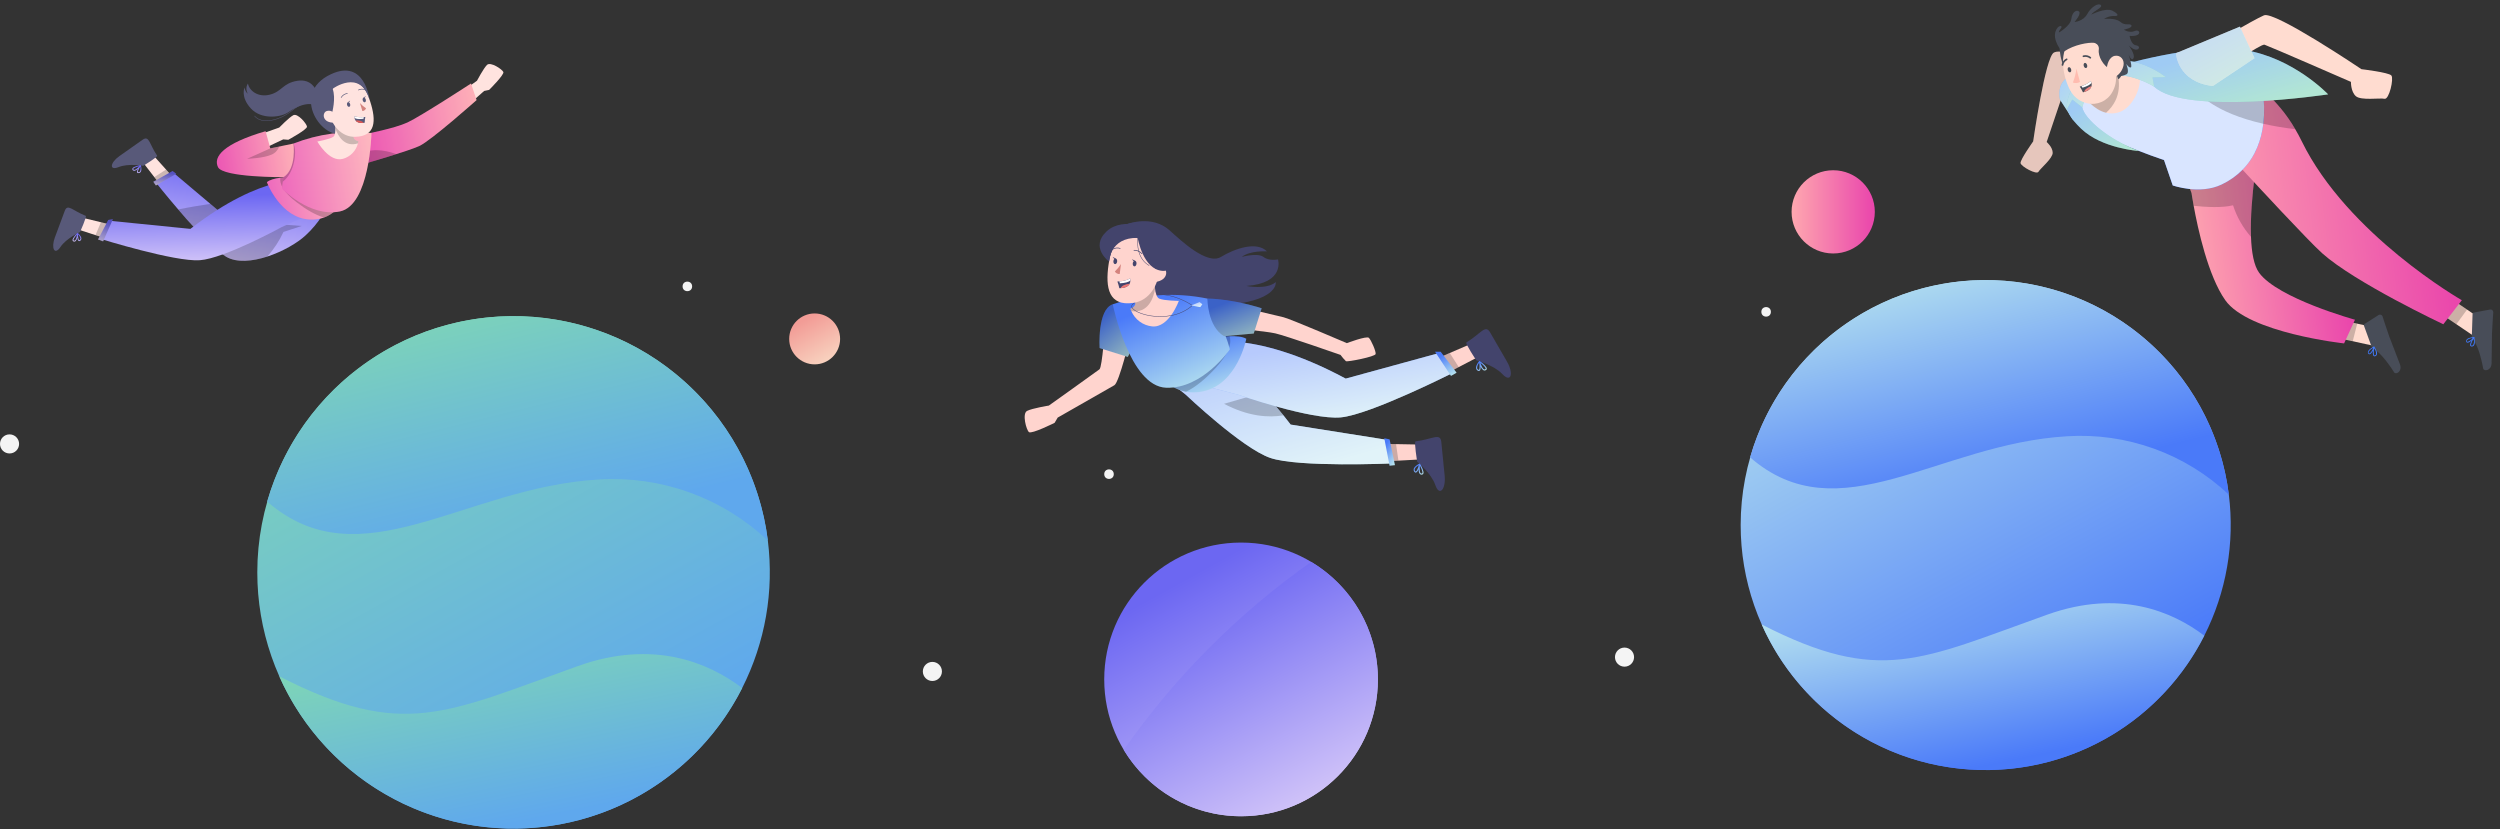 <svg width="2738" height="908" viewBox="0 0 2738 908" fill="none" xmlns="http://www.w3.org/2000/svg">
<rect x="0" y="0" width="2738" height="908" fill="#333333" stroke="none"/>
<path d="M499.361 105.028C510.913 96.703 522.39 88.407 522.39 88.407C522.39 88.407 529.542 74.847 533.377 71.075C537.212 67.303 550.139 75.947 551.283 78.899C552.427 81.851 535.688 98.462 535.688 98.462L530.226 99.614C530.226 99.614 516.781 111.519 504.586 122.322L499.361 105.028Z" fill="#FFE3DF"/>
<path d="M399.932 146.831C399.932 146.831 432.043 140.73 446.317 134.099C460.592 127.467 515.867 91.452 515.867 91.452L521.945 109.614C521.945 109.614 471.968 154.139 459.191 159.947C446.415 165.754 401.472 178.678 401.472 178.678L399.932 146.831Z" fill="url(#paint0_linear)"/>
<path opacity="0.1" d="M401.487 178.675C401.487 178.675 418.14 173.878 434.052 168.809C444.258 165.547 454.174 162.184 459.182 159.923C471.968 154.139 521.937 109.615 521.937 109.615L515.865 91.438C515.865 91.438 460.587 127.468 446.329 134.097C432.071 140.725 399.937 146.818 399.937 146.818L400.877 165.935L401.487 178.675Z" fill="white"/>
<path opacity="0.2" d="M401.484 178.675C401.484 178.675 418.138 173.878 434.05 168.809C426.151 165.869 413.109 162.48 400.875 165.936L401.484 178.675Z" fill="black"/>
<path d="M157.817 179.491L169.155 171.505L182.14 185.982L194.028 199.271L182.111 210.942L169.242 194.291L157.817 179.491Z" fill="#FFE3DF"/>
<path d="M172.094 170.52C172.947 171.79 156.898 181.629 156.898 181.629C156.898 181.629 140.681 178.677 129.981 182.981C119.28 187.285 120.529 178.167 130.789 170.941L156.163 153.065C163.442 147.932 163.272 157.348 172.094 170.52Z" fill="#585979"/>
<path d="M146.049 183.392C145.543 183.694 145.157 184.161 144.953 184.715C144.875 185.073 144.908 185.446 145.048 185.785C145.188 186.124 145.428 186.413 145.736 186.612C145.948 186.792 146.195 186.926 146.462 187.006C146.729 187.085 147.01 187.108 147.286 187.073C148.69 186.75 149.974 186.04 150.995 185.024C150.217 186.571 149.694 188.152 150.216 188.991C150.556 189.537 151.203 189.731 152.137 189.571C152.551 189.508 152.947 189.356 153.296 189.126C153.646 188.895 153.941 188.592 154.162 188.236C155.628 185.912 154.411 181.45 154.347 181.219C154.33 181.153 154.298 181.091 154.255 181.039C154.222 180.997 154.183 180.962 154.138 180.934C154.091 180.906 154.041 180.885 153.988 180.872V180.872C153.924 180.857 153.858 180.854 153.793 180.866C151.085 181.252 148.464 182.107 146.049 183.392V183.392ZM149.244 185.148C148.649 185.623 147.946 185.946 147.197 186.087C147.052 186.109 146.905 186.1 146.764 186.061C146.623 186.022 146.491 185.953 146.379 185.86C145.799 185.367 145.881 185.075 145.907 184.976C146.217 183.873 149.623 182.737 152.561 182.1C151.561 183.225 150.45 184.247 149.244 185.148ZM152.793 188.275C152.547 188.446 152.265 188.558 151.969 188.603C151.689 188.651 151.198 188.701 151.058 188.479C150.612 187.759 151.965 185.019 153.631 182.552C154.089 184.258 153.981 186.067 153.323 187.707C153.185 187.927 153.004 188.117 152.791 188.266L152.793 188.275Z" fill="url(#paint1_linear)"/>
<path opacity="0.2" d="M168.995 193.951L181.919 185.669L193.919 199.125L182.055 210.875L168.995 193.951Z" fill="black"/>
<path d="M171.086 200.31C171.086 200.31 181.51 213.505 195.172 229.408C206.918 243.39 219.417 256.722 232.614 269.344C232.876 269.573 233.114 269.806 233.348 270.015C237.746 274.209 242.547 277.959 247.682 281.21C259.305 287.968 276.387 286.302 292.802 280.974C309.752 275.432 325.966 265.964 334.672 257.788C341.86 251.204 348.136 243.687 353.332 235.438L335.531 204.286C335.531 204.286 306.504 217.604 259.781 246.329C259.403 246.591 258.997 246.834 258.591 247.076L230.379 223.269L190.526 189.652L171.086 200.31Z" fill="url(#paint2_linear)"/>
<path d="M192.998 190.341L170.75 203.149L167.917 199.078L189.035 187.318L192.998 190.341Z" fill="url(#paint3_linear)"/>
<path opacity="0.2" d="M233.348 270.015C237.746 274.209 242.547 277.959 247.682 281.209C259.305 287.967 276.387 286.302 292.802 280.974C299.952 272.881 305.898 263.8 310.458 254.012L330.479 247.439L309.415 245.903L233.348 270.015Z" fill="black"/>
<path opacity="0.2" d="M192.998 190.341L170.75 203.149L167.917 199.078L189.035 187.318L192.998 190.341Z" fill="black"/>
<path opacity="0.2" d="M195.172 229.408C206.918 243.39 219.417 256.722 232.613 269.344L262.284 249.682L259.781 246.329C259.403 246.591 258.996 246.834 258.59 247.076L230.379 223.269C221.627 224.547 208.664 226.635 195.172 229.408Z" fill="black"/>
<path d="M87.194 251.88L92.035 238.891L110.93 243.495L128.256 247.746L125.021 264.11L104.992 257.648L87.194 251.88Z" fill="#FFE3DF"/>
<path d="M93.911 236.406C95.333 236.974 87.654 254.162 87.654 254.162C87.654 254.162 72.605 260.889 66.212 270.491C59.818 280.093 55.697 271.86 60.074 260.1C64.451 248.339 67.794 239.367 70.902 231.01C74.011 222.654 79.178 230.531 93.911 236.406Z" fill="#585979"/>
<path d="M79.691 261.748C79.445 262.284 79.39 262.887 79.534 263.459C79.686 263.903 80.111 264.459 81.252 264.582C81.529 264.609 81.81 264.578 82.075 264.491C82.34 264.403 82.584 264.261 82.791 264.074C83.766 263.01 84.424 261.695 84.691 260.276C84.923 261.991 85.384 263.59 86.287 263.981C86.629 264.094 86.998 264.096 87.341 263.987C87.685 263.878 87.985 263.664 88.2 263.375C88.506 263.088 88.745 262.737 88.902 262.348C89.059 261.959 89.13 261.54 89.109 261.12C89.006 258.376 85.48 255.381 85.297 255.228C85.246 255.183 85.185 255.15 85.12 255.131V255.131C85.069 255.115 85.016 255.109 84.963 255.113C84.908 255.113 84.855 255.123 84.803 255.14C84.742 255.164 84.686 255.201 84.64 255.247C82.624 257.109 80.949 259.309 79.691 261.748V261.748ZM83.318 261.385C83.093 262.115 82.694 262.779 82.154 263.32C82.046 263.419 81.919 263.495 81.78 263.542C81.642 263.589 81.495 263.607 81.349 263.595C80.59 263.514 80.496 263.227 80.463 263.133C80.089 262.049 82.261 259.186 84.324 256.999C84.138 258.494 83.801 259.965 83.319 261.392L83.318 261.385ZM88.009 261.949C87.901 262.229 87.731 262.482 87.512 262.686C87.298 262.889 86.931 263.204 86.69 263.098C85.915 262.757 85.484 259.732 85.463 256.755C86.805 257.905 87.738 259.458 88.123 261.182C88.137 261.445 88.098 261.709 88.01 261.957L88.009 261.949Z" fill="url(#paint4_linear)"/>
<path opacity="0.2" d="M104.587 257.49L110.568 243.353L128.07 247.661L124.924 264.057L104.587 257.49Z" fill="black"/>
<path d="M334.366 197.453C334.366 197.453 288.542 188.628 208.519 250.666L119.922 241.767L109.901 261.557C109.901 261.557 191.6 286.986 218.83 284.997C246.06 283.009 308.544 248.671 308.544 248.671L359.516 225.977L334.366 197.453Z" fill="url(#paint5_linear)"/>
<path d="M123.638 240.047L118.566 240.903L107.363 262.263L112.929 264.339L123.638 240.047Z" fill="url(#paint6_linear)"/>
<path opacity="0.2" d="M123.638 240.047L118.566 240.903L107.363 262.263L112.929 264.339L123.638 240.047Z" fill="black"/>
<path d="M292.308 199.531C292.308 199.531 307.255 239.429 339.781 240.43C344.928 240.656 350.072 239.907 354.942 238.225C359.566 236.51 363.806 233.901 367.422 230.548C371.038 227.194 373.958 223.161 376.015 218.679C377.306 216.127 378.311 213.44 379.01 210.667L329.458 195.238L325.374 193.952C319.263 193.731 313.145 193.97 307.07 194.668C301.16 195.417 295.351 196.854 292.308 199.531Z" fill="url(#paint7_linear)"/>
<path opacity="0.2" d="M292.308 199.531C292.308 199.531 307.255 239.429 339.781 240.43C344.928 240.656 350.072 239.907 354.942 238.225C359.566 236.51 363.806 233.901 367.422 230.548C371.038 227.194 373.958 223.161 376.015 218.679C377.306 216.127 378.311 213.44 379.01 210.667L329.458 195.238L325.374 193.952C319.263 193.731 313.145 193.97 307.07 194.668C301.16 195.417 295.351 196.854 292.308 199.531Z" fill="white"/>
<path opacity="0.2" d="M324.787 221.457C335.485 229.634 345.14 235.345 354.942 238.229C359.566 236.515 363.807 233.906 367.423 230.553C371.038 227.199 373.958 223.166 376.015 218.684C360.934 210.024 345.389 202.198 329.451 195.241L325.366 193.956C319.256 193.734 313.137 193.974 307.063 194.672C305.958 200.929 309.891 210.08 324.787 221.457Z" fill="black"/>
<path d="M406.823 145.731C377.827 142.692 348.525 146.64 321.367 157.246C321.367 157.246 310.243 185.538 308.855 206.614C308.855 206.614 339.198 238.238 372.187 231.574C405.177 224.91 406.823 145.731 406.823 145.731Z" fill="url(#paint8_linear)"/>
<path opacity="0.2" d="M308.846 206.602C308.846 206.602 339.196 238.221 372.179 231.563C405.161 224.905 406.826 145.73 406.826 145.73C377.827 142.693 348.522 146.64 321.36 157.244C316.17 170.732 312.269 184.682 309.709 198.905C309.307 201.532 308.998 204.117 308.846 206.602Z" fill="white"/>
<path opacity="0.2" d="M309.709 198.905C322.882 189.379 325.571 164.979 321.36 157.244C316.17 170.732 312.269 184.681 309.709 198.905V198.905Z" fill="black"/>
<path d="M404.631 108.84C404.631 108.84 399.648 63.95 362.47 81.269C315.801 103.011 354.752 156.844 377.518 144.987C400.283 133.13 404.631 108.84 404.631 108.84Z" fill="#585979"/>
<path d="M347.525 154.969C347.525 154.969 360.544 178.139 375.6 173.957C379.587 172.835 383.206 170.678 386.09 167.704C388.974 164.731 391.02 161.047 392.019 157.027C392.241 156.248 392.414 155.454 392.535 154.653C392.535 154.653 384.339 153.646 388.138 145.975L366.436 134.312C366.804 136.369 367.05 138.445 367.175 140.53C367.345 144.244 367.059 148.471 364.968 149.884C361.011 152.567 347.525 154.969 347.525 154.969Z" fill="#FFE3DF"/>
<path opacity="0.2" d="M367.174 140.527C370.207 149.02 377.302 161.61 392.019 157.025C392.241 156.245 392.413 155.452 392.535 154.65C392.535 154.65 384.339 153.643 388.137 145.973L366.436 134.31C366.803 136.366 367.05 138.442 367.174 140.527V140.527Z" fill="black"/>
<path d="M375.128 90.38C392.091 86.165 399.815 93.886 405.398 111.06C412.382 132.517 411.396 149.242 389.026 149.842C358.655 150.673 346.958 97.384 375.128 90.38Z" fill="#FFE3DF"/>
<path d="M394.196 112.836C396.186 115.034 398.433 116.984 400.89 118.645C400.567 119.469 400.024 120.187 399.319 120.722C398.614 121.256 397.775 121.586 396.895 121.674L394.196 112.836Z" fill="#D4827D"/>
<path d="M383.468 114.033C383.848 115.417 383.407 116.746 382.478 116.999C381.55 117.253 380.499 116.34 380.12 114.948C379.741 113.556 380.181 112.235 381.11 111.981C382.038 111.728 383.09 112.646 383.468 114.033Z" fill="#585979"/>
<path d="M380.744 112.152L383.434 110.146C383.434 110.146 382.619 113.093 380.744 112.152Z" fill="#585979"/>
<path d="M400.61 109.022C400.988 110.409 400.546 111.735 399.62 111.988C398.694 112.241 397.641 111.329 397.26 109.937C396.878 108.546 397.324 107.224 398.25 106.971C399.176 106.718 400.232 107.647 400.61 109.022Z" fill="#585979"/>
<path d="M397.886 107.154L400.575 105.147C400.575 105.147 399.77 108.093 397.886 107.154Z" fill="#585979"/>
<path d="M380.387 102.361C379.007 102.531 377.684 103.016 376.521 103.777C375.358 104.538 374.384 105.556 373.675 106.752" stroke="#585979" stroke-width="0.725" stroke-linecap="round" stroke-linejoin="round"/>
<path d="M392.539 98.579C393.624 97.998 394.828 97.67 396.058 97.62C397.289 97.57 398.515 97.8 399.644 98.292" stroke="#585979" stroke-width="0.725" stroke-linecap="round" stroke-linejoin="round"/>
<path d="M363.699 123.578C363.699 123.578 368.164 107.672 364.288 97.21C364.288 97.21 394.488 75.121 404.629 108.828C404.629 108.828 400.373 77.715 371.055 84.289C341.775 90.854 348.979 133.989 367.199 142.955C367.199 142.955 360.959 133.515 363.699 123.578Z" fill="#585979"/>
<path d="M367.36 126.47C366.707 124.549 365.32 122.964 363.502 122.063C361.683 121.162 359.582 121.018 357.658 121.664C352.545 123.542 352.722 134.957 366.443 134.301C368.412 134.207 369.012 132.111 367.36 126.47Z" fill="#FFE3DF"/>
<path d="M400.106 128.078C399.713 130.179 399.472 132.305 399.386 134.441C399.012 134.492 398.641 134.545 398.266 134.576C393.182 135.14 390.638 133.722 389.36 131.98C388.753 131.117 388.363 130.12 388.222 129.074C388.121 128.485 388.103 127.884 388.169 127.29C391.461 128.335 394.939 128.66 398.368 128.244C399.439 128.175 400.106 128.078 400.106 128.078Z" fill="#585979"/>
<path d="M398.37 128.244L398.109 130.114C393.321 130.636 389.881 130.359 388.221 129.074C388.12 128.485 388.103 127.884 388.168 127.29C391.461 128.335 394.94 128.66 398.37 128.244Z" fill="white"/>
<path d="M398.266 134.576C393.182 135.141 390.638 133.722 389.36 131.98C391.296 131.803 393.249 131.97 395.127 132.473C396.367 132.828 397.466 133.564 398.266 134.576V134.576Z" fill="#DE5753"/>
<path d="M346.226 99.097C346.226 99.097 341.527 85.806 325.443 88.519C309.36 91.233 308.778 100.418 295.411 103.699C282.044 106.98 272.814 98.872 271.578 91.546C271.578 91.546 267.87 95.776 271.336 102.726C269.372 100.91 268.139 98.438 267.87 95.776C267.87 95.776 263.033 105.945 274.686 118.71C286.338 131.474 307.771 128.499 315.587 123.029C335.47 109.12 345.853 115.319 345.853 115.319L346.226 99.097Z" fill="#585979"/>
<path d="M344.056 113.384C344.056 113.384 335.488 108.239 320.53 120.528C305.573 132.816 286.155 136.157 278.893 127.113" stroke="#585979" stroke-width="0.5" stroke-linecap="round" stroke-linejoin="round"/>
<path d="M279.032 149.181C292.455 144.432 305.807 139.695 305.807 139.695C305.807 139.695 316.475 128.692 321.228 126.163C325.981 123.635 335.945 135.549 336.212 138.706C336.478 141.863 315.745 153.089 315.745 153.089L310.18 152.659C310.18 152.659 293.93 160.305 279.191 167.258L279.032 149.181Z" fill="#FFE3DF"/>
<path d="M290.867 143.706L296.004 162.508L321.364 157.236C321.364 157.236 325.101 184.655 310.559 194.02C310.559 194.02 244.391 194.46 238.792 183.094C233.192 171.727 244.515 157.312 290.867 143.706Z" fill="url(#paint9_linear)"/>
<path opacity="0.1" d="M238.806 183.095C244.398 194.448 310.55 194.017 310.55 194.017C325.093 184.658 321.361 157.243 321.361 157.243L305.643 160.516L295.995 162.516L290.859 143.709C244.517 157.316 233.186 171.722 238.806 183.095Z" fill="white"/>
<path opacity="0.2" d="M270.619 173.928C270.619 173.928 288.501 173.321 297.163 169.45C299.142 168.668 300.925 167.463 302.39 165.92C303.854 164.377 304.964 162.533 305.642 160.517L295.994 162.518L270.619 173.928Z" fill="black"/>
<path d="M1553.35 503.288L1551.71 486.806L1528.49 486.377L1507.17 486.02L1505.94 505.907L1531.04 504.532L1553.35 503.288Z" fill="#FFD4CE"/>
<path d="M1550.3 483.376C1548.49 483.599 1552.13 505.789 1552.13 505.789C1552.13 505.789 1567.47 518.139 1571.94 531.175C1576.4 544.211 1583.67 535.956 1582.19 521.039C1580.71 506.122 1579.58 494.739 1578.52 484.141C1577.45 473.542 1569.1 481.062 1550.3 483.376Z" fill="#43446C"/>
<path d="M1559.02 516.968C1559.14 517.662 1559.02 518.375 1558.68 518.991C1558.42 519.342 1558.06 519.605 1557.64 519.743C1557.23 519.882 1556.78 519.891 1556.36 519.768C1556.03 519.716 1555.71 519.597 1555.43 519.418C1555.15 519.239 1554.91 519.004 1554.73 518.727C1553.93 517.205 1553.56 515.49 1553.68 513.774C1552.89 515.685 1551.87 517.392 1550.71 517.578C1549.95 517.696 1549.27 517.265 1548.68 516.295C1548.42 515.869 1548.25 515.392 1548.18 514.894C1548.12 514.397 1548.17 513.892 1548.32 513.414C1549.27 510.276 1554.26 507.888 1554.52 507.766C1554.59 507.729 1554.68 507.71 1554.76 507.709C1554.82 507.707 1554.89 507.716 1554.95 507.734C1555.01 507.754 1555.07 507.783 1555.12 507.819V507.819C1555.18 507.865 1555.24 507.923 1555.28 507.991C1557.04 510.743 1558.31 513.781 1559.02 516.968ZM1554.94 515.454C1554.98 516.364 1555.24 517.251 1555.69 518.039C1555.79 518.186 1555.91 518.311 1556.05 518.408C1556.2 518.505 1556.36 518.57 1556.54 518.599C1557.43 518.734 1557.63 518.433 1557.7 518.335C1558.46 517.196 1556.83 513.228 1555.11 510.075C1554.86 511.861 1554.81 513.667 1554.93 515.464L1554.94 515.454ZM1549.35 514.683C1549.39 515.039 1549.51 515.382 1549.7 515.685C1549.87 515.976 1550.21 516.456 1550.53 516.407C1551.52 516.25 1552.94 512.885 1553.87 509.453C1552.4 510.303 1550 511.937 1549.46 513.759C1549.36 514.056 1549.32 514.37 1549.34 514.683H1549.35Z" fill="url(#paint10_linear)"/>
<path opacity="0.2" d="M1531.55 504.479L1528.94 486.328L1507.4 485.993L1506.05 505.892L1531.55 504.479Z" fill="black"/>
<path d="M1284.36 365.254C1284.36 365.254 1339.98 369 1413.55 465.003L1518.61 481.659L1524.17 507.569C1524.17 507.569 1422.06 512.096 1391.21 501.517C1360.36 490.938 1298.62 432.271 1298.62 432.271L1246.64 390.542L1284.36 365.254Z" fill="url(#paint11_linear)"/>
<path opacity="0.6" d="M1524.17 507.552C1524.17 507.552 1422.05 512.084 1391.21 501.502C1360.38 490.921 1298.63 432.256 1298.63 432.256L1246.65 390.542L1284.37 365.264C1284.37 365.264 1327.41 368.155 1387.86 434.24C1393.61 440.536 1399.54 447.369 1405.59 454.865C1408.21 458.131 1410.87 461.511 1413.55 465.005L1518.61 481.662L1524.17 507.552Z" fill="white"/>
<path opacity="0.2" d="M1405.59 454.865C1389.43 457.608 1367.33 456.286 1340.58 442.25L1375.37 432.159L1387.86 434.241C1393.61 440.536 1399.54 447.37 1405.59 454.865Z" fill="black"/>
<path d="M1516.06 479.962L1521.86 510.073L1527.76 509.453L1521.88 481.179L1516.06 479.962Z" fill="url(#paint12_linear)"/>
<path d="M1616.97 391.944L1608.68 377.595L1587.34 386.773L1567.78 395.223L1574.84 413.856L1597.15 402.263L1616.97 391.944Z" fill="#FFD4CE"/>
<path d="M1605.99 375.052C1604.43 376.003 1616.89 394.721 1616.89 394.721C1616.89 394.721 1635.95 399.657 1645.39 409.695C1654.83 419.732 1658.05 409.205 1650.56 396.237C1643.06 383.27 1637.34 373.347 1632.02 364.125C1626.69 354.903 1622.16 365.201 1605.99 375.052Z" fill="#43446C"/>
<path d="M1627.77 402.074C1628.16 402.657 1628.35 403.357 1628.29 404.058C1628.2 404.612 1627.81 405.352 1626.49 405.724C1626.17 405.813 1625.83 405.835 1625.5 405.787C1625.17 405.739 1624.86 405.624 1624.58 405.447C1623.22 404.391 1622.18 402.977 1621.58 401.364C1621.65 403.429 1621.43 405.408 1620.44 406.055C1620.06 406.255 1619.62 406.331 1619.2 406.271C1618.77 406.211 1618.38 406.019 1618.07 405.722C1617.65 405.444 1617.3 405.079 1617.03 404.652C1616.77 404.224 1616.61 403.745 1616.55 403.248C1616.12 399.992 1619.68 395.765 1619.87 395.547C1619.92 395.485 1619.98 395.434 1620.06 395.397V395.397C1620.11 395.369 1620.17 395.35 1620.24 395.341V395.341C1620.3 395.33 1620.37 395.33 1620.43 395.341C1620.5 395.356 1620.58 395.387 1620.64 395.431C1623.38 397.216 1625.79 399.464 1627.77 402.074V402.074ZM1623.42 402.376C1623.83 403.19 1624.43 403.892 1625.17 404.423C1625.31 404.519 1625.48 404.582 1625.65 404.611C1625.82 404.639 1626 404.631 1626.17 404.587C1627.04 404.342 1627.1 403.982 1627.12 403.865C1627.35 402.515 1624.22 399.573 1621.35 397.408C1621.87 399.13 1622.57 400.794 1623.42 402.376V402.376ZM1618.01 403.975C1618.19 404.285 1618.44 404.548 1618.74 404.747C1619.02 404.94 1619.53 405.237 1619.79 405.065C1620.64 404.512 1620.54 400.859 1619.98 397.352C1618.63 398.973 1617.83 400.988 1617.72 403.096C1617.76 403.405 1617.86 403.704 1618.01 403.975V403.975Z" fill="url(#paint13_linear)"/>
<path opacity="0.2" d="M1597.59 402.008L1587.74 386.545L1567.98 395.118L1574.94 413.807L1597.59 402.008Z" fill="black"/>
<path d="M1210.24 357.565C1210.24 357.565 1207.24 402.045 1204.14 404.467C1201.04 406.89 1148.71 444.185 1148.71 444.185C1148.71 444.185 1130.63 447.093 1124.9 450C1119.16 452.908 1124 470.835 1126.91 473.255C1129.82 475.675 1155.01 463.082 1155.01 463.082L1158.4 457.341C1158.4 457.341 1215.15 424.805 1220.45 421.898C1225.75 418.99 1237.98 368.255 1237.98 368.255L1210.24 357.565Z" fill="#FFD4CE"/>
<path d="M1218.67 333.257C1201.52 339.058 1204.31 381.21 1204.31 381.21L1235.15 390.9L1241.89 377.818L1218.67 333.257Z" fill="url(#paint14_linear)"/>
<path opacity="0.2" d="M1218.67 333.257C1201.52 339.058 1204.31 381.21 1204.31 381.21L1235.15 390.9L1241.89 377.818L1218.67 333.257Z" fill="black"/>
<path d="M1315 376.97C1315 376.97 1367.22 357.47 1473.81 414.643L1576.42 386.54L1592.15 407.851C1592.15 407.851 1500.97 454.04 1468.5 457.109C1436.03 460.178 1355.6 432.151 1355.6 432.151L1291.05 415.549L1315 376.97Z" fill="url(#paint15_linear)"/>
<path opacity="0.6" d="M1315 376.97C1315 376.97 1367.22 357.47 1473.81 414.643L1576.42 386.54L1592.15 407.851C1592.15 407.851 1500.97 454.04 1468.5 457.109C1436.03 460.178 1355.6 432.151 1355.6 432.151L1291.05 415.549L1315 376.97Z" fill="white"/>
<path d="M1571.68 385.25H1577.82L1595.26 408.184L1589.13 411.738L1571.68 385.25Z" fill="url(#paint16_linear)"/>
<path d="M1235.15 245.237C1235.15 245.237 1261.76 234.89 1281.21 252.509C1293.48 263.627 1322.16 290.576 1337.18 281.385C1352.2 272.195 1376.43 263.906 1387.56 275.316C1387.56 275.316 1369.15 274.091 1359.95 281.385C1359.95 281.385 1377.39 276.526 1383.69 281.385C1389.99 286.245 1399.68 284.109 1399.68 284.109C1399.68 284.109 1407.76 310.073 1364.95 313.177C1364.95 313.177 1387.08 317.632 1397.25 308.966C1397.25 308.966 1400.16 327.457 1350.26 333.257C1300.35 339.058 1256.86 330.531 1246.63 315.656C1236.4 300.78 1235.15 245.237 1235.15 245.237Z" fill="#43446C"/>
<path d="M1364.96 371.044C1364.96 371.044 1355.28 421.013 1317.17 428.655C1311.15 429.943 1304.94 430.085 1298.87 429.072C1287.18 426.848 1276.86 420.073 1270.16 410.235C1268.13 407.486 1266.42 404.521 1265.04 401.393L1320.35 373.371L1324.91 371.044C1332.06 369.57 1339.32 368.637 1346.61 368.252C1353.71 367.958 1360.84 368.497 1364.96 371.044Z" fill="url(#paint17_linear)"/>
<path opacity="0.2" d="M1331.06 403.328C1320.08 415.085 1309.84 423.732 1298.87 429.072C1287.18 426.848 1276.85 420.072 1270.16 410.235C1286.21 397.039 1302.96 384.733 1320.35 373.371L1324.91 371.044C1332.06 369.57 1339.32 368.637 1346.61 368.252C1349.16 375.404 1346.34 386.966 1331.06 403.328Z" fill="black"/>
<path d="M1218.67 333.257C1252.07 322.122 1287.82 319.965 1322.33 327.001C1322.33 327.001 1341.06 358.109 1346.87 382.665C1346.87 382.665 1317.42 425.946 1277.24 424.653C1237.05 423.36 1218.67 333.257 1218.67 333.257Z" fill="url(#paint18_linear)"/>
<path d="M1305.85 334.536C1305.85 334.536 1268.94 308.401 1240.56 333.258" stroke="#43446C" stroke-width="0.5" stroke-linecap="round" stroke-linejoin="round"/>
<path d="M1214.63 286.527C1214.63 286.527 1211.58 232.661 1258.82 245.673C1318.11 262.006 1282.93 333.147 1253.76 323.717C1224.58 314.286 1214.63 286.527 1214.63 286.527Z" fill="#43446C"/>
<path d="M1291.06 329.527C1291.06 329.527 1280.33 359.41 1261.76 357.475C1256.84 356.945 1252.15 355.123 1248.16 352.193C1244.17 349.263 1241.03 345.331 1239.05 340.794C1238.64 339.92 1238.28 339.02 1237.98 338.1C1237.98 338.1 1247.43 335.283 1241.43 327.004L1264.68 308.952C1264.65 311.447 1264.77 313.941 1265.04 316.422C1265.58 320.831 1266.76 325.755 1269.5 327.004C1274.69 329.38 1291.06 329.527 1291.06 329.527Z" fill="#FFD4CE"/>
<path opacity="0.2" d="M1265.04 316.422C1263.16 327.029 1257.3 343.268 1239.05 340.794C1238.64 339.92 1238.28 339.02 1237.98 338.1C1237.98 338.1 1247.43 335.283 1241.43 327.004L1264.68 308.952C1264.65 311.447 1264.77 313.941 1265.04 316.422Z" fill="black"/>
<path d="M1245.71 258.936C1224.89 257.339 1217.33 267.972 1214.16 289.309C1210.2 315.974 1214.68 335.476 1241.15 331.746C1277.09 326.68 1280.28 261.586 1245.71 258.936Z" fill="#FFD4CE"/>
<path d="M1227.71 289.177C1225.8 292.16 1223.55 294.902 1220.99 297.346C1221.53 298.253 1222.32 298.992 1223.25 299.481C1224.19 299.971 1225.24 300.193 1226.3 300.121L1227.71 289.177Z" fill="#D4827D"/>
<path d="M1240.58 288.452C1240.41 290.167 1241.19 291.636 1242.33 291.749C1243.47 291.862 1244.54 290.571 1244.7 288.866C1244.87 287.161 1244.09 285.682 1242.95 285.567C1241.82 285.452 1240.75 286.745 1240.58 288.452Z" fill="#43446C"/>
<path d="M1243.42 285.707L1239.85 283.879C1239.85 283.879 1241.39 287.176 1243.42 285.707Z" fill="#43446C"/>
<path d="M1219.4 285.969C1219.23 287.684 1220.01 289.153 1221.15 289.266C1222.28 289.379 1223.35 288.09 1223.52 286.383C1223.68 284.676 1222.91 283.199 1221.77 283.086C1220.63 282.973 1219.57 284.262 1219.4 285.969Z" fill="#43446C"/>
<path d="M1222.23 283.215L1218.66 281.386C1218.66 281.386 1220.2 284.695 1222.23 283.215Z" fill="#43446C"/>
<path d="M1241.89 274.091C1243.55 274.017 1245.21 274.324 1246.73 274.99C1248.26 275.656 1249.61 276.662 1250.68 277.932" stroke="#43446C" stroke-width="0.725" stroke-linecap="round" stroke-linejoin="round"/>
<path d="M1226.83 272.051C1225.43 271.582 1223.95 271.435 1222.49 271.621C1221.03 271.808 1219.63 272.322 1218.4 273.126" stroke="#43446C" stroke-width="0.725" stroke-linecap="round" stroke-linejoin="round"/>
<path d="M1265.77 295.769C1265.77 295.769 1257.35 277.917 1259.83 264.825C1259.83 264.825 1219.87 244.808 1214.62 286.527C1214.62 286.527 1213.44 249.036 1249.3 250.951C1285.09 252.862 1285.18 305.104 1265.5 319.291C1265.5 319.286 1270.97 306.928 1265.77 295.769Z" fill="#43446C"/>
<path d="M1262.03 299.913C1262.42 297.52 1263.74 295.378 1265.7 293.954C1267.66 292.531 1270.11 291.944 1272.5 292.32C1278.9 293.52 1280.96 307 1264.67 308.954C1262.33 309.221 1261.2 306.875 1262.03 299.913Z" fill="#FFD4CE"/>
<path d="M1223.77 308.305C1224.66 310.7 1225.36 313.156 1225.89 315.653C1226.34 315.638 1226.79 315.626 1227.24 315.587C1233.33 315.244 1236.05 313.069 1237.21 310.762C1237.75 309.624 1238.02 308.372 1237.97 307.112C1237.97 306.397 1237.87 305.685 1237.68 304.998C1234.01 306.885 1229.97 307.96 1225.85 308.15C1224.58 308.285 1223.77 308.305 1223.77 308.305Z" fill="#43446C"/>
<path d="M1225.85 308.153L1226.53 310.306C1232.27 309.968 1236.27 308.957 1237.97 307.122C1237.97 306.407 1237.87 305.696 1237.68 305.008C1234.01 306.893 1229.97 307.966 1225.85 308.153Z" fill="white"/>
<path d="M1227.24 315.59C1233.34 315.247 1236.05 313.072 1237.21 310.764C1234.9 310.936 1232.63 311.517 1230.52 312.479C1229.12 313.147 1227.98 314.235 1227.24 315.59V315.59Z" fill="#EC7774"/>
<path d="M1246.02 260.541C1246.02 260.541 1251.78 295.441 1273.38 296.656C1294.99 297.87 1265.02 251.943 1265.02 251.943C1265.02 251.943 1230.84 235.963 1212.04 253.325C1193.24 270.687 1214.62 286.527 1214.62 286.527C1214.62 286.527 1215.33 259.897 1246.02 260.541Z" fill="#43446C"/>
<path d="M1246.41 258.124C1246.41 258.124 1242.07 281.317 1258.51 290.836" stroke="#43446C" stroke-width="0.5" stroke-linecap="round" stroke-linejoin="round"/>
<path d="M1240.56 333.257C1231.51 341.186 1279.04 358.438 1305.85 334.536" stroke="#43446C" stroke-width="0.5" stroke-linecap="round" stroke-linejoin="round"/>
<path d="M1304.67 334.536L1313.77 330.82L1316.78 333.257L1314.41 336.312L1304.67 334.536Z" fill="url(#paint19_linear)"/>
<path opacity="0.6" d="M1304.67 334.536L1313.77 330.82L1316.78 333.257L1314.41 336.312L1304.67 334.536Z" fill="white"/>
<path d="M1350.33 334.482C1350.33 334.482 1397.31 345.24 1405.87 347.496C1414.42 349.752 1475.06 375.802 1475.06 375.802C1475.06 375.802 1496.75 367.572 1499.21 369.999C1501.68 372.427 1507.1 384.752 1506.61 387.711C1506.12 390.67 1475.55 396.586 1474.07 395.598C1471.92 393.461 1469.94 391.153 1468.16 388.696C1468.16 388.696 1408.01 367.631 1396.67 365.096C1385.34 362.56 1346.88 359.217 1346.88 359.217L1350.33 334.482Z" fill="#FFD4CE"/>
<path d="M1322.33 327.001C1322.33 327.001 1322.33 357.566 1340.58 368.179L1373.09 365.264L1381.76 337.605C1381.76 337.605 1351.56 327.54 1322.33 327.001Z" fill="url(#paint20_linear)"/>
<path opacity="0.2" d="M1322.33 327.001C1322.33 327.001 1322.33 357.566 1340.58 368.179L1373.09 365.264L1381.76 337.605C1381.76 337.605 1351.56 327.54 1322.33 327.001Z" fill="black"/>
<path d="M2267.59 78.761L2266.18 66.919C2265.97 65.077 2265.32 63.311 2264.3 61.764C2263.28 60.218 2261.9 58.934 2260.29 58.016C2258.68 57.099 2256.87 56.573 2255.02 56.482C2253.17 56.391 2251.32 56.737 2249.63 57.492L2249.54 57.529C2240.04 61.868 2226.73 154.867 2226.73 154.867C2226.73 154.867 2212.44 174.985 2212.91 178.611C2213.37 182.236 2230.49 191.768 2232.54 188.1C2234.59 184.432 2248.01 173.596 2248.08 167.41C2248.16 161.224 2241.51 155.526 2241.51 155.526C2241.51 155.526 2262.15 93.996 2267.59 78.761Z" fill="#FFDCD0"/>
<path opacity="0.1" d="M2267.59 78.761L2266.18 66.919C2265.97 65.077 2265.32 63.311 2264.3 61.764C2263.28 60.218 2261.9 58.934 2260.29 58.016C2258.68 57.099 2256.87 56.573 2255.02 56.482C2253.17 56.391 2251.32 56.737 2249.63 57.492L2249.54 57.529C2240.04 61.868 2226.73 154.867 2226.73 154.867C2226.73 154.867 2212.44 174.985 2212.91 178.611C2213.37 182.236 2230.49 191.768 2232.54 188.1C2234.59 184.432 2248.01 173.596 2248.08 167.41C2248.16 161.224 2241.51 155.526 2241.51 155.526C2241.51 155.526 2262.15 93.996 2267.59 78.761Z" fill="black"/>
<path d="M2270.86 131.918L2256.1 109.184C2256.1 109.184 2250.89 88.25 2269.38 83.109L2283.75 86.331L2270.86 131.918Z" fill="url(#paint21_linear)"/>
<path opacity="0.5" d="M2270.86 131.918L2256.1 109.184C2256.1 109.184 2250.89 88.25 2269.38 83.109L2283.75 86.331L2270.86 131.918Z" fill="white"/>
<path d="M2603.39 359.227L2598.48 378.471L2553.49 368.693L2558.41 349.427L2603.39 359.227Z" fill="#FFDCD0"/>
<path d="M2597.28 379.464L2589.05 356.786C2588.92 356.414 2588.91 356.008 2589.04 355.634C2589.17 355.261 2589.42 354.941 2589.75 354.729L2605.04 345.014C2605.7 344.606 2606.5 344.475 2607.26 344.652C2608.01 344.828 2608.67 345.296 2609.08 345.954C2609.19 346.138 2609.29 346.334 2609.36 346.537C2611.9 353.918 2613.39 359.427 2616.74 368.642C2618.8 374.316 2625.61 391.224 2628.45 399.067C2631.3 406.91 2623.92 410.737 2622.05 407.788C2613.69 394.535 2605.41 385.284 2599.61 382.177C2598.51 381.605 2597.68 380.634 2597.28 379.464V379.464Z" fill="#484D58"/>
<path d="M2602.8 384.451C2603.36 385.682 2603.49 387.069 2603.15 388.38C2602.99 388.828 2602.72 389.227 2602.37 389.541C2602.01 389.854 2601.58 390.071 2601.11 390.17C2600.86 390.27 2600.58 390.294 2600.31 390.239C2600.04 390.183 2599.79 390.051 2599.6 389.857C2597.78 388.179 2599.29 380.803 2599.48 379.982C2599.49 379.891 2599.53 379.807 2599.6 379.741C2599.66 379.675 2599.74 379.63 2599.83 379.615C2599.92 379.594 2600.02 379.601 2600.11 379.634C2600.2 379.667 2600.27 379.725 2600.33 379.802C2601.32 381.255 2602.15 382.815 2602.8 384.451V384.451ZM2599.94 388.633C2599.99 388.836 2600.11 389.02 2600.26 389.161C2600.31 389.279 2600.53 389.361 2600.89 389.257C2601.2 389.187 2601.48 389.044 2601.72 388.84C2601.96 388.635 2602.15 388.376 2602.26 388.084C2602.45 385.645 2601.71 383.225 2600.18 381.314C2599.64 383.716 2599.56 386.2 2599.95 388.631L2599.94 388.633Z" fill="#407BFF"/>
<path d="M2600.39 379.925L2600.47 380.137C2600.12 382.441 2597.37 387.661 2595.26 387.996C2594.91 388.05 2594.55 387.979 2594.24 387.797C2593.93 387.614 2593.7 387.33 2593.58 386.995C2593.41 386.675 2593.32 386.324 2593.3 385.965C2593.28 385.606 2593.34 385.246 2593.47 384.911C2594.44 382.111 2599.64 379.713 2599.89 379.594C2599.97 379.564 2600.06 379.554 2600.14 379.566C2600.23 379.577 2600.31 379.61 2600.38 379.66C2600.41 379.745 2600.41 379.837 2600.39 379.925ZM2594.18 386.425L2594.26 386.64C2594.46 387.21 2594.81 387.137 2594.94 387.118C2596.24 386.914 2598.48 383.41 2599.24 380.963C2597.16 381.859 2595.4 383.369 2594.2 385.29C2594.06 385.653 2594.06 386.054 2594.19 386.418L2594.18 386.425Z" fill="#407BFF"/>
<path opacity="0.2" d="M2558.43 349.432L2553.52 368.698L2576.72 373.729L2581.63 354.463L2558.43 349.432Z" fill="black"/>
<path d="M2579.16 350.164L2567.25 376.102C2567.25 376.102 2462.54 364.747 2437.15 328.822C2418.25 302.113 2407.02 250.243 2402.5 225.374C2400.93 216.779 2400.17 211.418 2400.17 211.418L2381 160.049L2474.33 159.514C2474.33 159.514 2463.73 216.699 2465.29 259.41C2465.91 276.257 2468.41 290.834 2474.22 298.776C2494.74 326.871 2579.16 350.164 2579.16 350.164Z" fill="url(#paint22_linear)"/>
<path opacity="0.2" d="M2474.33 159.514C2474.33 159.514 2463.73 216.699 2465.29 259.41C2456.43 249.351 2449.74 237.579 2445.63 224.824C2433.7 227.848 2415.7 226.811 2402.5 225.374C2400.93 216.779 2400.17 211.418 2400.17 211.418L2381 160.049L2474.33 159.514Z" fill="black"/>
<path d="M2720.35 351.574L2708.63 367.606L2670.53 341.779L2682.26 325.729L2720.35 351.574Z" fill="#FFDCD0"/>
<path d="M2707.15 368.077L2707.95 343.962C2707.97 343.567 2708.12 343.188 2708.37 342.889C2708.63 342.589 2708.98 342.386 2709.37 342.313L2727.18 338.99C2727.94 338.857 2728.73 339.032 2729.37 339.477C2730 339.921 2730.44 340.6 2730.57 341.363C2730.61 341.577 2730.63 341.795 2730.62 342.012C2730.23 349.809 2729.56 355.476 2729.23 365.27C2729.03 371.306 2729.05 389.533 2728.78 397.866C2728.5 406.2 2720.23 407.01 2719.59 403.574C2716.77 388.162 2712.53 376.493 2708.3 371.449C2707.5 370.515 2707.08 369.307 2707.15 368.077Z" fill="#484D58"/>
<path d="M2710.41 374.757C2710.47 376.109 2710.07 377.442 2709.28 378.536C2708.96 378.892 2708.56 379.162 2708.11 379.32C2707.67 379.478 2707.18 379.518 2706.72 379.438C2706.44 379.435 2706.18 379.353 2705.95 379.201C2705.72 379.05 2705.54 378.836 2705.43 378.585C2704.37 376.35 2708.52 370.076 2709 369.375C2709.04 369.294 2709.11 369.23 2709.2 369.192C2709.28 369.154 2709.38 369.144 2709.47 369.164C2709.56 369.181 2709.65 369.224 2709.72 369.289C2709.79 369.354 2709.84 369.437 2709.86 369.53C2710.24 371.246 2710.42 373 2710.41 374.757V374.757ZM2706.2 377.573C2706.17 377.783 2706.21 377.995 2706.3 378.185C2706.3 378.311 2706.47 378.468 2706.85 378.504C2707.16 378.555 2707.48 378.529 2707.78 378.429C2708.08 378.329 2708.35 378.158 2708.56 377.93C2709.65 375.737 2709.86 373.214 2709.15 370.872C2707.75 372.896 2706.75 375.171 2706.2 377.573Z" fill="#407BFF"/>
<path d="M2709.88 369.658L2709.87 369.886C2708.69 371.894 2704.19 375.711 2702.11 375.251C2701.76 375.168 2701.45 374.968 2701.23 374.684C2701.02 374.4 2700.91 374.05 2700.92 373.693C2700.89 373.335 2700.93 372.974 2701.04 372.633C2701.16 372.293 2701.35 371.981 2701.59 371.718C2703.55 369.483 2709.26 369.194 2709.54 369.178C2709.62 369.18 2709.71 369.204 2709.78 369.246C2709.85 369.289 2709.92 369.349 2709.96 369.421C2709.96 369.507 2709.93 369.589 2709.88 369.658V369.658ZM2701.69 373.379L2701.68 373.608C2701.66 374.212 2702 374.274 2702.13 374.293C2703.41 374.587 2706.81 372.172 2708.41 370.178C2706.15 370.236 2703.95 370.983 2702.12 372.319C2701.85 372.607 2701.7 372.985 2701.69 373.379L2701.69 373.379Z" fill="#407BFF"/>
<path opacity="0.2" d="M2682.27 325.734L2670.54 341.784L2690.2 355.091L2701.93 339.041L2682.27 325.734Z" fill="black"/>
<path d="M2696.2 328.797L2675.91 355.142C2675.91 355.142 2579.16 309.586 2543.12 277.248C2527.84 263.552 2469.89 200.893 2456.04 185.892C2454.11 183.803 2453.04 182.648 2453.04 182.648L2386.4 144.704L2422.67 69.785C2422.67 69.785 2442.87 73.126 2467.02 90.034C2470.59 92.518 2474.26 95.313 2477.96 98.449C2492.24 110.663 2504.34 125.211 2513.75 141.474C2516.22 145.644 2518.59 150.064 2520.88 154.734C2570.92 257.138 2696.2 328.797 2696.2 328.797Z" fill="url(#paint23_linear)"/>
<path d="M2265.64 119.181C2265.64 119.181 2282.62 80.144 2350.21 66.431C2417.79 52.719 2475.55 86.553 2475.55 86.553C2475.55 86.553 2499.26 170.238 2433.09 202.097C2409.22 213.594 2379.57 203.1 2379.57 203.1L2370.02 175.244C2370.02 175.244 2277.15 145.075 2265.64 119.181Z" fill="#407BFF"/>
<path opacity="0.8" d="M2478.78 135.575C2476.71 152.595 2470.58 171.111 2456.03 185.893C2449.4 192.592 2441.63 198.076 2433.1 202.093C2409.21 213.597 2379.57 203.093 2379.57 203.093L2370.01 175.247C2370.01 175.247 2277.14 145.065 2265.65 119.177C2265.65 119.177 2282.63 80.152 2350.21 66.428C2417.8 52.704 2475.55 86.55 2475.55 86.55C2475.55 86.55 2475.69 87.076 2475.93 88.059C2476.41 89.976 2477.23 93.602 2477.96 98.449C2479.92 110.729 2480.2 123.22 2478.78 135.575Z" fill="white"/>
<path d="M2418.29 51.011C2418.29 51.011 2467.8 21.833 2479.5 16.786C2491.2 11.739 2586.23 75.761 2586.23 75.761C2586.23 75.761 2616.12 79.287 2619.02 82.672C2621.92 86.056 2616.54 109.344 2611.55 108.192C2606.56 107.039 2585.78 110.327 2580.13 105.331C2574.49 100.335 2574.75 89.665 2574.75 89.665C2574.75 89.665 2485.17 50.595 2480.04 48.931C2476.33 47.729 2431.58 78.63 2431.58 78.63L2418.29 51.011Z" fill="#FFDCD0"/>
<path opacity="0.2" d="M2513.75 141.474C2501.99 140.135 2490.32 138.166 2478.78 135.575C2425.05 123.351 2409.24 102.788 2409.24 102.788L2467.02 90.034L2475.93 88.059C2476.41 89.976 2477.23 93.602 2477.96 98.449C2492.24 110.664 2504.34 125.212 2513.75 141.474V141.474Z" fill="black"/>
<path d="M2320.03 123.174C2315.65 124.483 2310.99 124.588 2306.56 123.478C2292.73 120.12 2283.47 106.65 2283.47 106.65C2284.77 87.923 2302.2 78.807 2317.72 75.825C2324.28 74.346 2331.07 74.227 2337.68 75.476C2351.03 78.95 2340.97 117.003 2320.03 123.174Z" fill="#FFDCD0"/>
<path opacity="0.2" d="M2306.56 123.476C2292.73 120.118 2283.47 106.648 2283.47 106.648C2284.76 87.921 2302.19 78.805 2317.72 75.823C2321.28 86.233 2325.07 107.186 2306.56 123.476Z" fill="black"/>
<path d="M2280.46 117.56C2282.85 129.963 2308.89 152.851 2342.64 165.354C2342.64 165.354 2301.82 162.834 2278.97 140.672C2256.12 118.509 2262.55 110.314 2278.39 101.272L2280.46 117.56Z" fill="url(#paint24_linear)"/>
<path opacity="0.4" d="M2280.46 117.56C2282.85 129.963 2308.89 152.851 2342.64 165.354C2342.64 165.354 2301.82 162.834 2278.97 140.672C2256.12 118.509 2262.55 110.314 2278.39 101.272L2280.46 117.56Z" fill="white"/>
<path d="M2316.28 73.357C2344.15 67.757 2342.67 78.921 2359.17 94.788C2392.78 127.112 2549.76 103.343 2549.76 103.343C2549.76 103.343 2512.06 63.459 2458.33 54.815C2404.61 46.17 2316.28 73.357 2316.28 73.357Z" fill="url(#paint25_linear)"/>
<path opacity="0.4" d="M2316.28 73.357C2344.15 67.757 2342.67 78.921 2359.17 94.788C2392.78 127.112 2549.76 103.343 2549.76 103.343C2549.76 103.343 2512.06 63.459 2458.33 54.815C2404.61 46.17 2316.28 73.357 2316.28 73.357Z" fill="white"/>
<path d="M2263.63 119.566C2263.63 119.566 2260.03 91.703 2296.75 72.262C2333.47 52.821 2371.99 84.483 2371.99 84.483L2357.5 84.873L2359.17 94.787C2359.17 94.787 2332.53 78.474 2310.07 83.202C2287.6 87.93 2280.47 117.562 2280.47 117.562L2269.61 109.097L2263.63 119.566Z" fill="url(#paint26_linear)"/>
<path opacity="0.5" d="M2263.63 119.566C2263.63 119.566 2260.03 91.703 2296.75 72.262C2333.47 52.821 2371.99 84.483 2371.99 84.483L2357.5 84.873L2359.17 94.787C2359.17 94.787 2332.53 78.474 2310.07 83.202C2287.6 87.93 2280.47 117.562 2280.47 117.562L2269.61 109.097L2263.63 119.566Z" fill="white"/>
<path d="M2255.56 46.331C2255.56 46.331 2253.95 73.968 2269.38 83.109C2284.82 92.25 2280.12 41.519 2280.12 41.519L2255.56 46.331Z" fill="#484D58"/>
<path d="M2313.38 100.878C2310.77 105.644 2306.66 109.421 2301.69 111.628C2296.72 113.834 2291.16 114.35 2285.87 113.095C2279 111.599 2272.95 107.541 2268.96 101.747C2268.4 100.942 2267.88 100.109 2267.41 99.25C2258.75 83.261 2253.78 54.335 2270.38 41.786C2274.04 38.996 2278.34 37.188 2282.89 36.532C2287.44 35.876 2292.08 36.395 2296.37 38.039C2300.67 39.684 2304.47 42.399 2307.41 45.926C2310.36 49.453 2312.35 53.676 2313.21 58.192C2317.18 77.463 2320.42 88.604 2313.38 100.878Z" fill="#FFDCD0"/>
<path d="M2285.79 71.226C2286.31 72.731 2285.73 74.238 2284.7 74.511C2283.67 74.784 2282.53 73.733 2282.11 72.195C2281.69 70.656 2282.19 69.175 2283.2 68.91C2284.21 68.644 2285.36 69.662 2285.79 71.226Z" fill="#484D58"/>
<path d="M2268.29 75.908C2268.81 77.412 2268.21 78.927 2267.21 79.192C2266.2 79.458 2265.04 78.414 2264.62 76.876C2264.2 75.338 2264.7 73.856 2265.71 73.591C2266.71 73.326 2267.9 74.433 2268.29 75.908Z" fill="#484D58"/>
<path d="M2274.06 75.179C2273.48 80.406 2272.18 85.528 2270.2 90.398C2271.46 90.875 2272.82 91.068 2274.17 90.964C2275.53 90.86 2276.84 90.46 2278.02 89.794L2274.06 75.179Z" fill="#FFBCB0"/>
<path d="M2289.7 64.108C2289.54 64.174 2289.36 64.197 2289.19 64.174C2289.02 64.151 2288.86 64.084 2288.72 63.977C2287.81 63.232 2286.73 62.709 2285.58 62.451C2284.43 62.193 2283.24 62.206 2282.09 62.49C2281.98 62.531 2281.85 62.547 2281.73 62.54C2281.61 62.533 2281.49 62.502 2281.38 62.448C2281.27 62.395 2281.17 62.32 2281.09 62.228C2281.01 62.137 2280.94 62.03 2280.9 61.914C2280.86 61.798 2280.85 61.676 2280.85 61.553C2280.86 61.431 2280.89 61.311 2280.95 61.2C2281 61.09 2281.07 60.991 2281.16 60.91C2281.26 60.828 2281.36 60.766 2281.48 60.725V60.725C2282.92 60.329 2284.43 60.282 2285.89 60.589C2287.34 60.897 2288.71 61.549 2289.86 62.492C2289.96 62.565 2290.04 62.656 2290.11 62.761C2290.17 62.866 2290.21 62.982 2290.23 63.104C2290.25 63.225 2290.25 63.349 2290.22 63.468C2290.19 63.587 2290.13 63.699 2290.06 63.798L2290.05 63.817C2289.95 63.931 2289.83 64.029 2289.7 64.108V64.108Z" fill="#484D58"/>
<path d="M2259.16 71.887C2259.01 72.001 2258.83 72.065 2258.64 72.068C2258.52 72.047 2258.4 72.002 2258.3 71.936C2258.2 71.87 2258.11 71.785 2258.04 71.684C2257.97 71.584 2257.92 71.47 2257.89 71.35C2257.86 71.231 2257.86 71.107 2257.88 70.986L2257.88 70.967C2258.13 69.493 2258.73 68.1 2259.63 66.907C2260.53 65.713 2261.71 64.754 2263.06 64.109C2263.17 64.063 2263.29 64.04 2263.41 64.04C2263.54 64.041 2263.66 64.066 2263.77 64.113C2263.88 64.161 2263.99 64.231 2264.07 64.318C2264.16 64.406 2264.23 64.509 2264.27 64.623V64.623C2264.36 64.853 2264.36 65.109 2264.26 65.335C2264.16 65.562 2263.98 65.743 2263.76 65.841V65.841C2262.71 66.382 2261.8 67.16 2261.1 68.114C2260.4 69.068 2259.94 70.172 2259.74 71.337C2259.69 71.465 2259.61 71.58 2259.51 71.675C2259.41 71.77 2259.3 71.842 2259.16 71.887V71.887Z" fill="#484D58"/>
<path d="M2292.92 38.218L2293.73 46.916C2295.31 47.29 2296.69 48.245 2297.6 49.591C2298.5 50.937 2298.87 52.576 2298.63 54.181C2297.44 61.903 2303.89 72.078 2310.31 75.299C2310.31 75.299 2309.81 72.174 2312.58 72.34C2315.34 72.506 2319.97 86.809 2319.97 86.809C2319.97 86.809 2326.37 83.852 2327.04 66.029C2327.66 49.543 2319.84 41.479 2315.32 36.142L2292.92 38.218Z" fill="#484D58"/>
<path d="M2277.75 94.813C2279.09 96.831 2280.27 98.944 2281.29 101.133C2281.7 101.023 2282.12 100.912 2282.52 100.78C2288.07 99.132 2290.1 96.547 2290.67 94.17C2290.92 93.003 2290.89 91.793 2290.58 90.641C2290.43 89.981 2290.18 89.346 2289.85 88.754C2286.88 91.287 2283.39 93.151 2279.64 94.222C2278.49 94.62 2277.75 94.813 2277.75 94.813Z" fill="#484D58"/>
<path d="M2279.64 94.224L2280.73 96.067C2285.95 94.511 2289.42 92.713 2290.58 90.648C2290.43 89.988 2290.18 89.353 2289.85 88.761C2286.88 91.292 2283.39 93.155 2279.64 94.224V94.224Z" fill="white"/>
<path d="M2282.52 100.78C2288.07 99.132 2290.1 96.547 2290.67 94.17C2288.57 94.833 2286.61 95.863 2284.87 97.212C2283.73 98.127 2282.91 99.375 2282.52 100.78V100.78Z" fill="#ED827E"/>
<path d="M2293.73 46.915C2287.13 46.2 2271.51 49 2260.94 56.159C2260.94 56.159 2255.74 56.332 2251.76 45.324C2247.78 34.315 2254.7 27.46 2257.17 28.616C2259.64 29.772 2254.74 32.425 2254.9 35.623C2254.9 35.623 2267.62 28.392 2268.51 20.718C2269.39 13.045 2274.42 10.114 2277.03 12.734C2279.64 15.354 2271.99 24.127 2271.99 24.127C2271.99 24.127 2281.71 23.329 2285.96 15.359C2290.21 7.388 2298.31 2.871 2300.83 5.573C2303.34 8.275 2292.78 12.008 2290.26 16.087C2290.26 16.087 2306 7.897 2313.64 11.822C2321.29 15.746 2320.08 18.02 2314.98 17.482C2311.17 17.482 2307.44 18.619 2304.28 20.749C2304.28 20.749 2316.89 19.269 2322.24 23.983C2327.58 28.697 2332.7 25.078 2334.33 27.767C2335.96 30.456 2326 32.556 2326 32.556C2326 32.556 2332.17 36.576 2338.02 33.952C2343.88 31.329 2347.01 40.412 2332.33 39.335C2332.33 39.335 2333.84 48.923 2339.22 49.614C2344.61 50.304 2342.91 54.693 2339.09 54.348C2335.28 54.004 2331.24 49.519 2331.24 49.519C2331.24 49.519 2338.85 59.626 2336.59 63.771C2334.32 67.917 2331.04 59.235 2331.04 59.235C2331.04 59.235 2335.73 72.813 2333.72 73.785C2331.71 74.757 2328.56 69.836 2328.56 69.836C2328.56 69.836 2332.7 79.235 2328.89 81.391C2325.86 82.802 2322.57 83.576 2319.23 83.666C2319.23 83.666 2305.4 48.181 2293.73 46.915Z" fill="#484D58"/>
<path d="M2325.68 71.551C2324.72 76.415 2321.88 80.7 2317.76 83.469C2312.29 87.093 2307.54 82.68 2307.36 76.459C2307.25 70.929 2309.89 62.213 2316.22 61.141C2322.56 60.068 2326.78 65.564 2325.68 71.551Z" fill="#FFDCD0"/>
<path d="M2383.12 58.307C2383.12 58.307 2384.42 89.673 2423.51 94.233L2469.15 63.708L2453.16 29.176L2383.12 58.307Z" fill="#F1F1F1"/>
<path opacity="0.5" d="M2383.12 58.307C2383.12 58.307 2384.42 89.673 2423.51 94.233L2469.15 63.708L2453.16 29.176L2383.12 58.307Z" fill="url(#paint27_linear)"/>
<path d="M1359.21 893.943C1441.98 893.943 1509.07 826.847 1509.07 744.081C1509.07 661.315 1441.98 594.219 1359.21 594.219C1276.44 594.219 1209.35 661.315 1209.35 744.081C1209.35 826.847 1276.44 893.943 1359.21 893.943Z" fill="url(#paint28_linear)"/>
<path d="M1230.74 821.267C1286.69 741.306 1356.22 671.564 1436.01 615.39C1479.76 641.56 1509.07 689.389 1509.07 744.081C1509.07 826.846 1441.98 893.942 1359.21 893.942C1304.68 893.942 1256.96 864.809 1230.74 821.267V821.267Z" fill="url(#paint29_linear)"/>
<path d="M2007.72 277.611C2032.89 277.611 2053.3 257.205 2053.3 232.033C2053.3 206.862 2032.89 186.456 2007.72 186.456C1982.55 186.456 1962.14 206.862 1962.14 232.033C1962.14 257.205 1982.55 277.611 2007.72 277.611Z" fill="url(#paint30_linear)"/>
<path d="M892.2 399.051C907.598 399.051 920.081 386.568 920.081 371.169C920.081 355.771 907.598 343.288 892.2 343.288C876.801 343.288 864.319 355.771 864.319 371.169C864.319 386.568 876.801 399.051 892.2 399.051Z" fill="url(#paint31_linear)"/>
<path d="M281.792 626.79C281.806 555.396 309.041 486.692 357.95 434.67C406.859 382.649 473.763 351.223 545.037 346.792C616.311 342.361 686.594 365.26 741.572 410.823C796.55 456.387 832.088 521.188 840.948 592.031C847.867 647.461 838.078 703.694 812.834 753.527C784.358 809.847 737.719 854.923 680.454 881.472C623.189 908.021 558.644 914.492 497.247 899.839C435.85 885.186 381.187 850.265 342.092 800.719C302.997 751.174 281.753 689.897 281.792 626.79V626.79Z" fill="url(#paint32_linear)"/>
<path d="M305.87 740.685C441.522 810.289 488.034 781.098 632.967 729.454C715.8 699.908 776.261 725.864 812.833 753.529C788.846 800.887 751.916 840.473 706.33 867.691C660.744 894.909 608.371 908.643 555.291 907.298C502.211 905.953 450.601 889.585 406.452 860.094C362.304 830.602 327.427 789.197 305.87 740.685V740.685Z" fill="url(#paint33_linear)"/>
<path d="M292.575 549.287C310.449 487.154 349.23 433.095 402.365 396.246C455.5 359.397 519.73 342.016 584.202 347.042C648.673 352.068 709.433 379.191 756.212 423.829C802.992 468.466 832.924 527.881 840.949 592.033C816.268 568.761 787.063 550.814 755.149 539.308C723.234 527.802 689.293 522.984 655.437 525.152C507.919 533.824 394.543 638.022 292.575 549.287Z" fill="url(#paint34_linear)"/>
<path d="M1906.38 574.992C1906.39 506.727 1932.43 441.034 1979.2 391.293C2025.97 341.552 2089.94 311.503 2158.09 307.267C2226.24 303.03 2293.44 324.925 2346.01 368.491C2398.58 412.058 2432.56 474.019 2441.03 541.757C2447.64 594.757 2438.28 648.525 2414.15 696.174C2386.92 750.026 2342.32 793.126 2287.57 818.511C2232.81 843.896 2171.1 850.084 2112.39 836.073C2053.69 822.062 2001.42 788.672 1964.04 741.298C1926.66 693.924 1906.34 635.333 1906.38 574.992V574.992Z" fill="url(#paint35_linear)"/>
<path d="M1929.4 683.895C2059.11 750.448 2103.58 722.537 2242.16 673.157C2321.37 644.905 2379.18 669.724 2414.14 696.176C2391.21 741.459 2355.9 779.309 2312.31 805.334C2268.72 831.359 2218.64 844.491 2167.89 843.205C2117.14 841.92 2067.79 826.269 2025.58 798.07C1983.36 769.871 1950.01 730.281 1929.4 683.895V683.895Z" fill="url(#paint36_linear)"/>
<path d="M1916.69 500.886C1933.78 441.477 1970.86 389.787 2021.67 354.553C2072.47 319.319 2133.89 302.701 2195.54 307.506C2257.18 312.311 2315.28 338.246 2360.01 380.927C2404.74 423.608 2433.36 480.419 2441.03 541.758C2417.43 519.507 2389.5 502.346 2358.99 491.345C2328.47 480.343 2296.02 475.736 2263.65 477.809C2122.6 486.101 2014.19 585.732 1916.69 500.886Z" fill="url(#paint37_linear)"/>
<circle cx="1214.58" cy="519.288" r="5.228" fill="#F4F4F4"/>
<circle cx="752.794" cy="313.664" r="5.228" fill="#F4F4F4"/>
<circle cx="1934.26" cy="341.546" r="5.228" fill="#F4F4F4"/>
<circle cx="1021.15" cy="735.368" r="10.456" fill="#F4F4F4"/>
<circle cx="10.456" cy="486.179" r="10.456" fill="#F4F4F4"/>
<circle cx="1779.17" cy="719.685" r="10.456" fill="#F4F4F4"/>
<defs>
<linearGradient id="paint0_linear" x1="524.368" y1="123.98" x2="395.901" y2="145.655" gradientUnits="userSpaceOnUse">
<stop offset="0.005" stop-color="#FEA7AF"/>
<stop offset="0.973" stop-color="#EA47AC"/>
</linearGradient>
<linearGradient id="paint1_linear" x1="151.727" y1="182.393" x2="149.536" y2="190.584" gradientUnits="userSpaceOnUse">
<stop stop-color="#6C67F2"/>
<stop offset="1" stop-color="#D7C9F9"/>
</linearGradient>
<linearGradient id="paint2_linear" x1="295.236" y1="187.428" x2="276.546" y2="300.625" gradientUnits="userSpaceOnUse">
<stop stop-color="#6C67F2"/>
<stop offset="1" stop-color="#D7C9F9"/>
</linearGradient>
<linearGradient id="paint3_linear" x1="185.365" y1="189.73" x2="184.118" y2="203.29" gradientUnits="userSpaceOnUse">
<stop stop-color="#6C67F2"/>
<stop offset="1" stop-color="#D7C9F9"/>
</linearGradient>
<linearGradient id="paint4_linear" x1="85.492" y1="256.325" x2="82.732" y2="265.044" gradientUnits="userSpaceOnUse">
<stop stop-color="#6C67F2"/>
<stop offset="1" stop-color="#D7C9F9"/>
</linearGradient>
<linearGradient id="paint5_linear" x1="284.857" y1="213.068" x2="286.033" y2="290.593" gradientUnits="userSpaceOnUse">
<stop stop-color="#6C67F2"/>
<stop offset="1" stop-color="#D7C9F9"/>
</linearGradient>
<linearGradient id="paint6_linear" x1="118.637" y1="244.054" x2="110.655" y2="263.614" gradientUnits="userSpaceOnUse">
<stop stop-color="#6C67F2"/>
<stop offset="1" stop-color="#D7C9F9"/>
</linearGradient>
<linearGradient id="paint7_linear" x1="378.671" y1="208.657" x2="296.196" y2="222.573" gradientUnits="userSpaceOnUse">
<stop offset="0.005" stop-color="#FEA7AF"/>
<stop offset="0.973" stop-color="#EA47AC"/>
</linearGradient>
<linearGradient id="paint8_linear" x1="412.831" y1="181.336" x2="307.586" y2="199.093" gradientUnits="userSpaceOnUse">
<stop offset="0.005" stop-color="#FEA7AF"/>
<stop offset="0.973" stop-color="#EA47AC"/>
</linearGradient>
<linearGradient id="paint9_linear" x1="322.699" y1="165.153" x2="237.623" y2="179.508" gradientUnits="userSpaceOnUse">
<stop offset="0.005" stop-color="#FEA7AF"/>
<stop offset="0.973" stop-color="#EA47AC"/>
</linearGradient>
<linearGradient id="paint10_linear" x1="1551.25" y1="509.418" x2="1557.32" y2="519.304" gradientUnits="userSpaceOnUse">
<stop stop-color="#4A7AF9"/>
<stop offset="1" stop-color="#B4E1EF"/>
</linearGradient>
<linearGradient id="paint11_linear" x1="1325.33" y1="385.412" x2="1367.63" y2="533.951" gradientUnits="userSpaceOnUse">
<stop stop-color="#4A7AF9"/>
<stop offset="1" stop-color="#B4E1EF"/>
</linearGradient>
<linearGradient id="paint12_linear" x1="1519.38" y1="484.198" x2="1535.26" y2="495.382" gradientUnits="userSpaceOnUse">
<stop stop-color="#4A7AF9"/>
<stop offset="1" stop-color="#B4E1EF"/>
</linearGradient>
<linearGradient id="paint13_linear" x1="1619.85" y1="396.874" x2="1624.84" y2="406.599" gradientUnits="userSpaceOnUse">
<stop stop-color="#4A7AF9"/>
<stop offset="1" stop-color="#B4E1EF"/>
</linearGradient>
<linearGradient id="paint14_linear" x1="1214.84" y1="341.367" x2="1246.68" y2="379.163" gradientUnits="userSpaceOnUse">
<stop stop-color="#4A7AF9"/>
<stop offset="1" stop-color="#B4E1EF"/>
</linearGradient>
<linearGradient id="paint15_linear" x1="1376.43" y1="385.523" x2="1390.45" y2="477.053" gradientUnits="userSpaceOnUse">
<stop stop-color="#4A7AF9"/>
<stop offset="1" stop-color="#B4E1EF"/>
</linearGradient>
<linearGradient id="paint16_linear" x1="1578.37" y1="388.976" x2="1591.66" y2="410.426" gradientUnits="userSpaceOnUse">
<stop stop-color="#4A7AF9"/>
<stop offset="1" stop-color="#B4E1EF"/>
</linearGradient>
<linearGradient id="paint17_linear" x1="1293.37" y1="376.841" x2="1314.4" y2="438.691" gradientUnits="userSpaceOnUse">
<stop stop-color="#4A7AF9"/>
<stop offset="1" stop-color="#B4E1EF"/>
</linearGradient>
<linearGradient id="paint18_linear" x1="1255.02" y1="337.263" x2="1296.9" y2="432.95" gradientUnits="userSpaceOnUse">
<stop stop-color="#4A7AF9"/>
<stop offset="1" stop-color="#B4E1EF"/>
</linearGradient>
<linearGradient id="paint19_linear" x1="1308.1" y1="331.593" x2="1309.55" y2="337.385" gradientUnits="userSpaceOnUse">
<stop stop-color="#4A7AF9"/>
<stop offset="1" stop-color="#B4E1EF"/>
</linearGradient>
<linearGradient id="paint20_linear" x1="1339.18" y1="332.795" x2="1354.57" y2="373.064" gradientUnits="userSpaceOnUse">
<stop stop-color="#4A7AF9"/>
<stop offset="1" stop-color="#B4E1EF"/>
</linearGradient>
<linearGradient id="paint21_linear" x1="2262.43" y1="90.829" x2="2292.91" y2="117.967" gradientUnits="userSpaceOnUse">
<stop stop-color="#5FA8ED"/>
<stop offset="1" stop-color="#7ED5B7"/>
</linearGradient>
<linearGradient id="paint22_linear" x1="2394.99" y1="277.502" x2="2568.05" y2="256.888" gradientUnits="userSpaceOnUse">
<stop offset="0.005" stop-color="#FEA7AF"/>
<stop offset="0.973" stop-color="#EA47AC"/>
</linearGradient>
<linearGradient id="paint23_linear" x1="2396.64" y1="230.648" x2="2680.48" y2="196.835" gradientUnits="userSpaceOnUse">
<stop offset="0.005" stop-color="#FEA7AF"/>
<stop offset="0.973" stop-color="#EA47AC"/>
</linearGradient>
<linearGradient id="paint24_linear" x1="2283.89" y1="110.711" x2="2324.41" y2="167.996" gradientUnits="userSpaceOnUse">
<stop stop-color="#5FA8ED"/>
<stop offset="1" stop-color="#7ED5B7"/>
</linearGradient>
<linearGradient id="paint25_linear" x1="2380.72" y1="67.048" x2="2400.44" y2="136.811" gradientUnits="userSpaceOnUse">
<stop stop-color="#5FA8ED"/>
<stop offset="1" stop-color="#7ED5B7"/>
</linearGradient>
<linearGradient id="paint26_linear" x1="2290.35" y1="75.975" x2="2307.6" y2="123.968" gradientUnits="userSpaceOnUse">
<stop stop-color="#5FA8ED"/>
<stop offset="1" stop-color="#7ED5B7"/>
</linearGradient>
<linearGradient id="paint27_linear" x1="2405.55" y1="43.504" x2="2435.87" y2="99.446" gradientUnits="userSpaceOnUse">
<stop stop-color="#9FCBF4"/>
<stop offset="1" stop-color="#B1E5D6"/>
</linearGradient>
<linearGradient id="paint28_linear" x1="1294.34" y1="636.388" x2="1436.41" y2="893.943" gradientUnits="userSpaceOnUse">
<stop stop-color="#6C67F2"/>
<stop offset="1" stop-color="#D7C9F9"/>
</linearGradient>
<linearGradient id="paint29_linear" x1="1309.66" y1="654.58" x2="1441.76" y2="893.854" gradientUnits="userSpaceOnUse">
<stop stop-color="#6C67F2"/>
<stop offset="1" stop-color="#D7C9F9"/>
</linearGradient>
<linearGradient id="paint30_linear" x1="1962.14" y1="232.033" x2="2053.3" y2="232.033" gradientUnits="userSpaceOnUse">
<stop offset="0.005" stop-color="#FEA7AF"/>
<stop offset="0.973" stop-color="#EA47AC"/>
</linearGradient>
<linearGradient id="paint31_linear" x1="880.13" y1="351.133" x2="906.563" y2="399.051" gradientUnits="userSpaceOnUse">
<stop stop-color="#F29C96"/>
<stop offset="0.943" stop-color="#F8D2BF"/>
</linearGradient>
<linearGradient id="paint32_linear" x1="683.947" y1="828.542" x2="417.913" y2="346.226" gradientUnits="userSpaceOnUse">
<stop stop-color="#5FA8ED"/>
<stop offset="1" stop-color="#7ED5B7"/>
</linearGradient>
<linearGradient id="paint33_linear" x1="669.083" y1="880.514" x2="626.428" y2="675.29" gradientUnits="userSpaceOnUse">
<stop stop-color="#5FA8ED"/>
<stop offset="1" stop-color="#7ED5B7"/>
</linearGradient>
<linearGradient id="paint34_linear" x1="685.458" y1="557.445" x2="621.244" y2="297.788" gradientUnits="userSpaceOnUse">
<stop stop-color="#5FA8ED"/>
<stop offset="1" stop-color="#7ED5B7"/>
</linearGradient>
<linearGradient id="paint35_linear" x1="2290.91" y1="767.901" x2="2036.53" y2="306.726" gradientUnits="userSpaceOnUse">
<stop stop-color="#4A7AF9"/>
<stop offset="1" stop-color="#B4E1EF"/>
</linearGradient>
<linearGradient id="paint36_linear" x1="2276.7" y1="817.595" x2="2235.91" y2="621.367" gradientUnits="userSpaceOnUse">
<stop stop-color="#4A7AF9"/>
<stop offset="1" stop-color="#B4E1EF"/>
</linearGradient>
<linearGradient id="paint37_linear" x1="2292.35" y1="508.686" x2="2230.95" y2="260.411" gradientUnits="userSpaceOnUse">
<stop stop-color="#4A7AF9"/>
<stop offset="1" stop-color="#B4E1EF"/>
</linearGradient>
</defs>
</svg>
